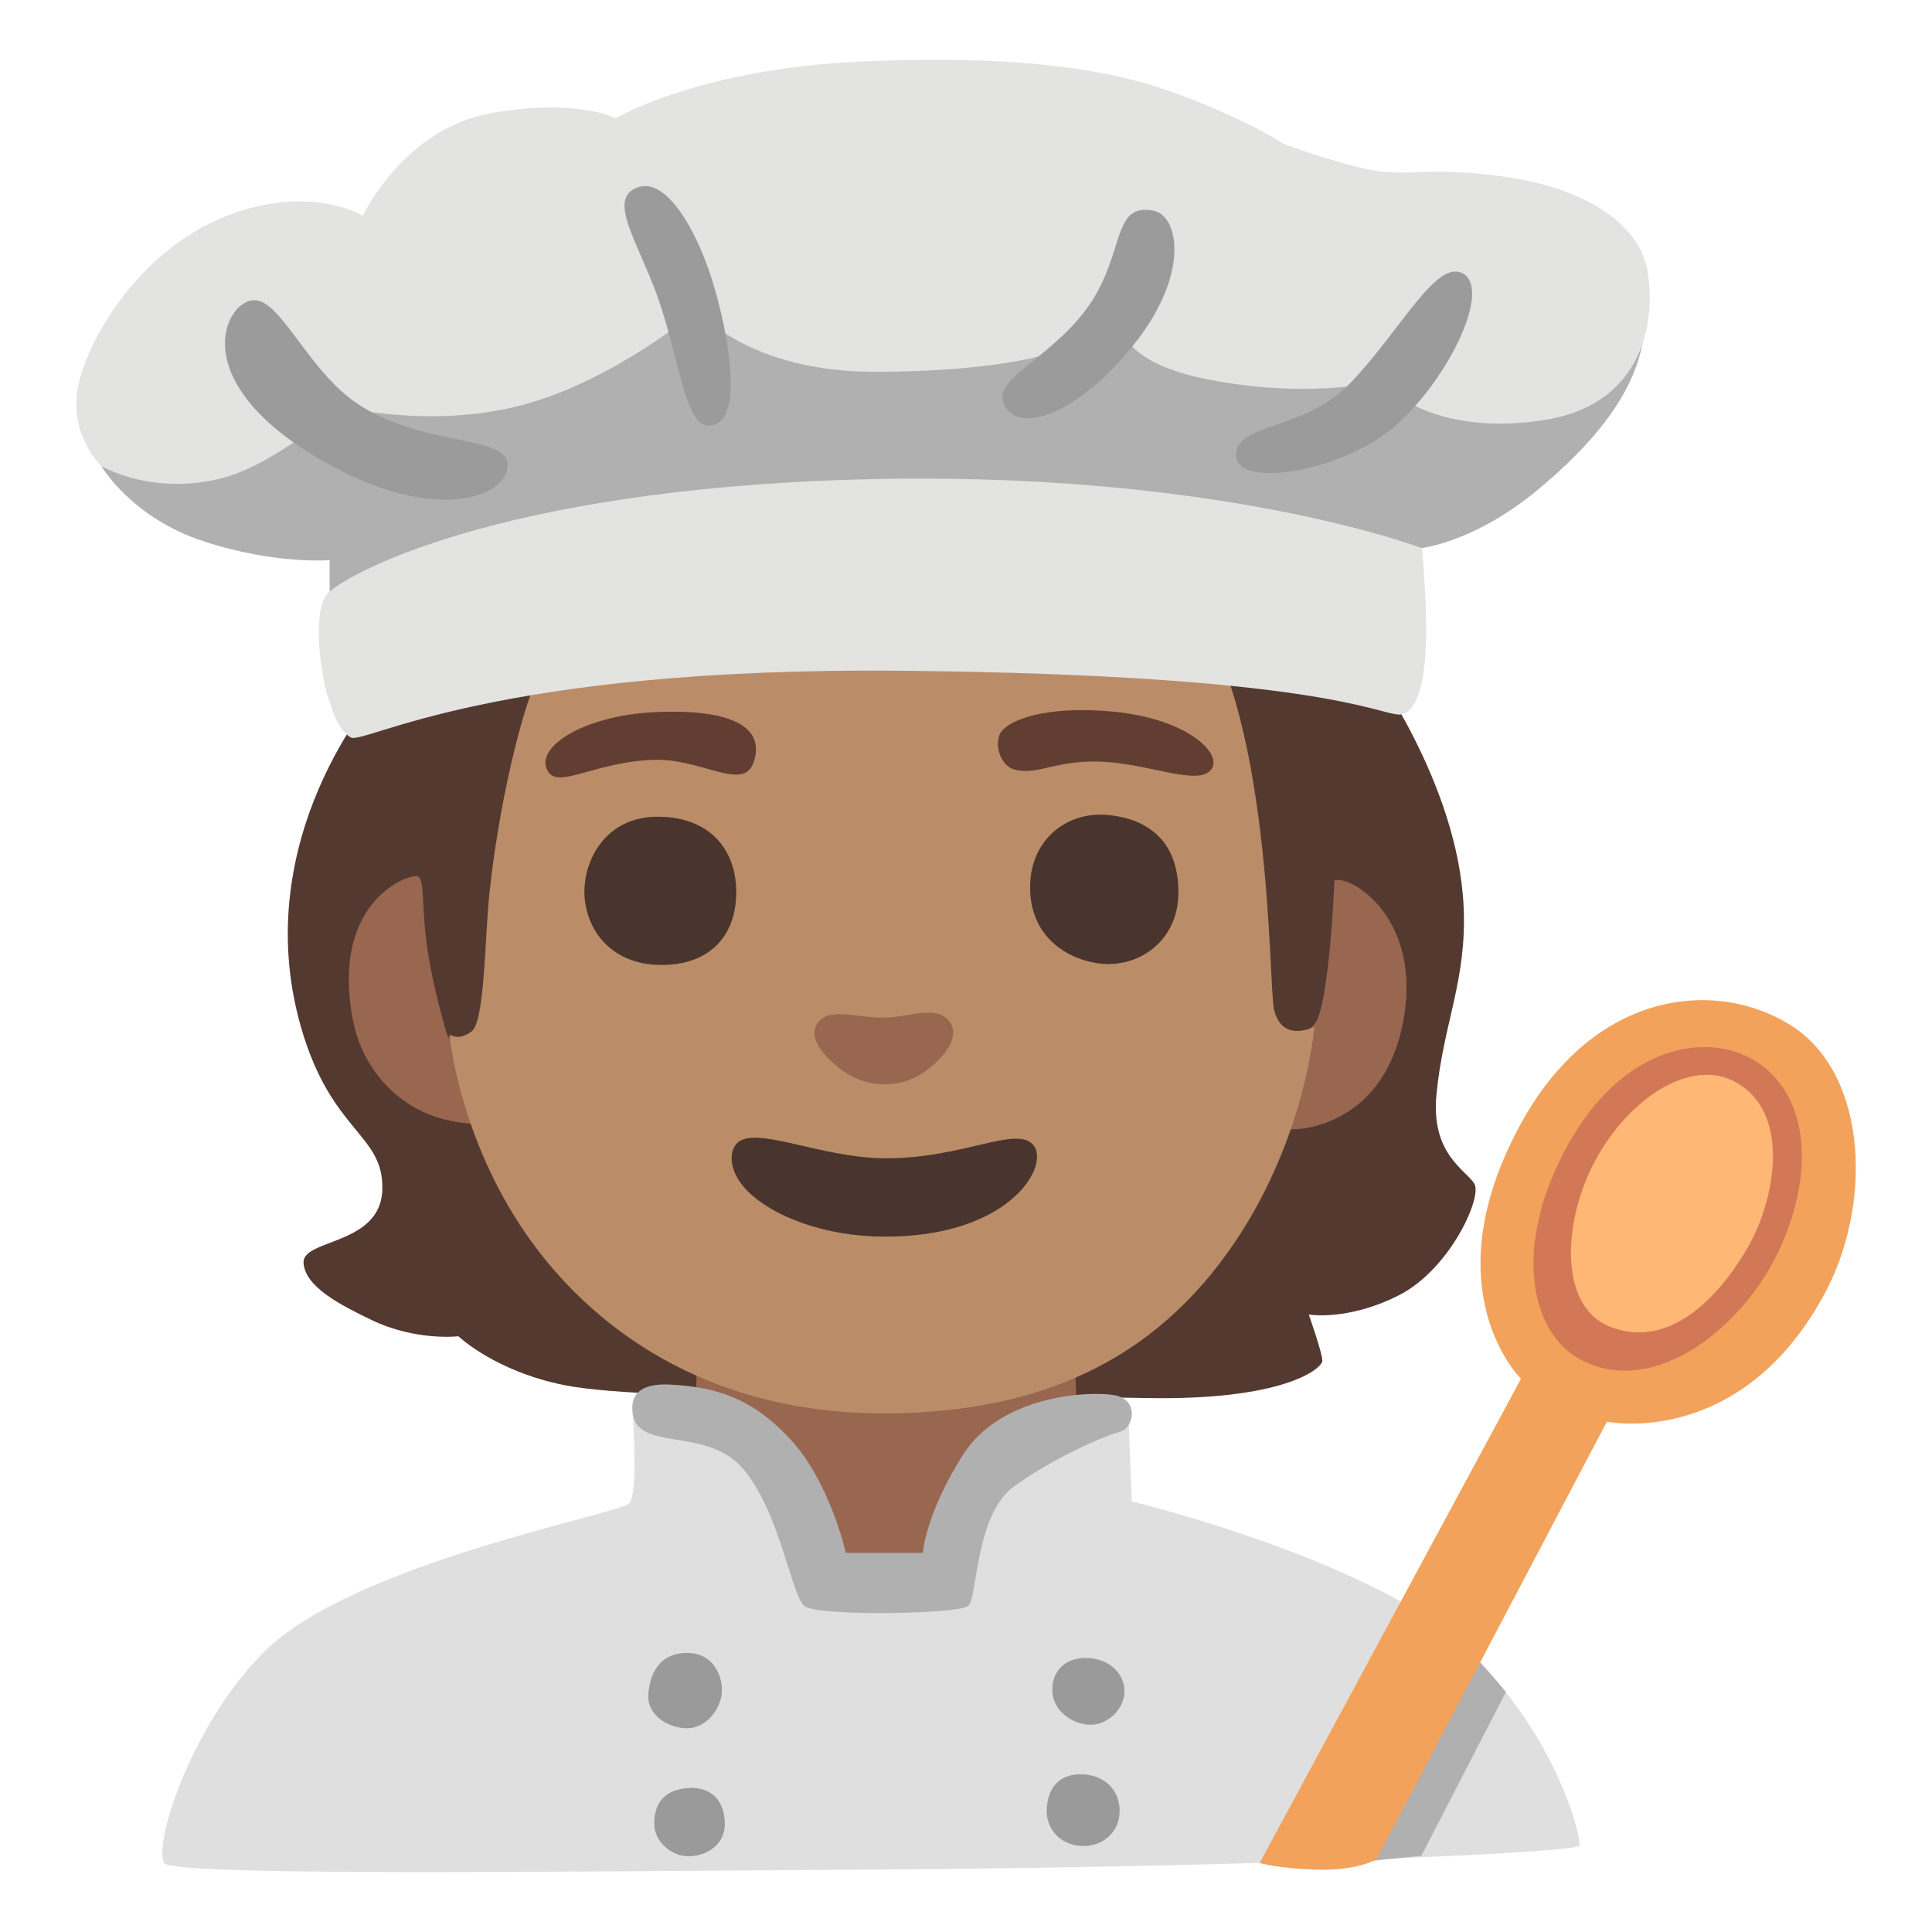 <?xml version="1.0" encoding="utf-8"?>
<!-- Generator: Adobe Illustrator 26.3.1, SVG Export Plug-In . SVG Version: 6.00 Build 0)  -->
<svg version="1.1" id="a" xmlns="http://www.w3.org/2000/svg" xmlns:xlink="http://www.w3.org/1999/xlink" x="0px" y="0px"
	 viewBox="0 0 128 128" style="enable-background:new 0 0 128 128;" xml:space="preserve">
<path style="fill:#543930;" d="M55.03,21.03c-24.86,2-30.06,24.84-30.06,24.84s-8.6,9.66-5.04,22.14c2.02,7.07,5.5,7.08,5.4,10.8
	s-5.32,3.25-5.22,4.86s2.51,2.82,4.5,3.78c2.95,1.42,5.76,1.08,5.76,1.08s2.4,2.31,7.02,3.24c6,1.21,29.1,0.65,38.41,0.85
	c9.3,0.2,11.81-1.97,11.81-2.47s-0.9-3.06-0.9-3.06s2.54,0.45,5.94-1.26s5.54-6.47,5.04-7.38s-2.91-1.93-2.52-5.94
	c0.45-4.71,2.02-7.55,1.8-12.42c-0.37-8.26-6.3-16.2-6.3-16.2s1.24-5.73-5.76-15.48C78.74,19.82,68.8,19.93,55.03,21.03z"/>
<path style="fill:#99674F;" d="M46.19,89.86l-0.24,7.77c0,0-0.85,8.28,12.62,8.28s12.87-7.67,12.87-7.67l-0.24-9.41l-25,1.02
	L46.19,89.86z"/>
<path style="fill:#DFDFDF;" d="M46.74,93.49l-4.83,0.11c0,0,0.4,5.29-0.22,6s-18.16,3.94-24.09,9.74
	c-4.72,4.62-7.44,12.58-6.73,14.08c0.42,0.89,24.69,0.59,48.44,0.43c23.99-0.17,45.3-1.1,45.34-1.58
	c0.09-0.97-2.64-11.36-12.71-16.63c-7.44-3.9-16.95-6.16-16.95-6.16l-0.24-6.01l-6.59,1.62l-6.38,6.46v2.39l-7.79-0.35l-2.92-7.08
	l-4.34-3.01L46.74,93.49z"/>
<path style="fill:#B0B0B0;" d="M97.66,109.68c0,0,1,1.11,1.27,1.42s0.84,1,0.84,1l-5.6,10.85L90,123.37l7.66-13.7V109.68z"/>
<g>
	<path style="fill:#99674F;" d="M27.7,58.07c-0.45-0.26-5.77,1.49-4.35,9.35c0.61,3.38,2.84,5.53,5.09,6.42
		c2.7,1.06,5.42,0.48,5.42,0.48l-4.23-5.74c0,0-0.9-2.89-1.32-5.76C27.9,59.95,28.15,58.33,27.7,58.07z"/>
	<path style="fill:#99674F;" d="M88.41,58.34c0.98-0.41,5.69,2.32,4.62,8.97s-6,7.51-7.39,7.51s-4.76-3.04-4.76-3.04
		s5.23-2.77,6.21-3.92S88.41,58.34,88.41,58.34z"/>
</g>
<path style="fill:#F2A25B;" d="M83.45,123.44l17.32-32.09c0,0-5.96-5.84-0.11-16.72c5-9.29,13.32-9.76,18.11-6.62
	c4.98,3.26,5.33,11.88,2.02,17.88c-5.57,10.12-14.33,8.3-14.33,8.3l-15.27,29c0,0-1.24,0.76-4.02,0.68
	c-2.39-0.07-3.72-0.44-3.72-0.44L83.45,123.44z"/>
<path style="fill:#D27857;" d="M104.56,89.99c4.95,2.83,11.23-2.12,13.58-7.77c2.36-5.65,1.18-10.28-2.12-12.09
	s-9.11-0.71-12.72,6.83C100.28,83.26,101.63,88.32,104.56,89.99z"/>
<path style="fill:#FFB775;" d="M106.6,87.87c4.26,1.75,7.69-2.55,9.26-5.34c1.73-3.06,2.83-8.79-0.86-10.83
	c-3.28-1.81-7.77,1.65-9.73,6.04C103.48,81.75,103.54,86.61,106.6,87.87z"/>
<path style="fill:#B0B0B0;" d="M41.91,93.6c0.31,2.63,4.88,0.87,7.31,3.7c2.43,2.83,3.21,8.39,4.07,9.1s10.24,0.54,10.86,0
	s0.44-6.04,3.03-7.92s6.04-3.38,6.99-3.61s1.33-2.12-0.31-2.43s-7.52-0.02-10.03,3.9c-2.51,3.93-2.69,6.54-2.69,6.54h-5.1
	c0,0-1.06-4.72-3.69-7.54c-2.2-2.36-4.4-3.45-8.01-3.61C42.52,91.65,41.75,92.32,41.91,93.6L41.91,93.6z"/>
<path style="fill:#9A9A9A;" d="M45.53,109.51c-1.95,0-2.52,1.55-2.58,2.81s1.21,2.12,2.47,2.18c1.4,0.07,2.41-1.38,2.41-2.52
	S47.14,109.51,45.53,109.51L45.53,109.51z"/>
<path style="fill:#9A9A9A;" d="M72.09,109.85c-1.55-0.07-2.43,0.9-2.37,2.22s1.39,2.2,2.54,2.2s2.29-1.09,2.24-2.29
	S73.41,109.91,72.09,109.85L72.09,109.85z"/>
<path style="fill:#9A9A9A;" d="M69.35,119.92c-0.04,1.29,0.93,2.33,2.33,2.38s2.5-0.93,2.5-2.33s-1.05-2.42-2.58-2.42
	S69.39,118.56,69.35,119.92L69.35,119.92z"/>
<path style="fill:#9A9A9A;" d="M45.48,118.47c-1.76,0.16-2.17,1.37-2.13,2.46s1.13,2.05,2.25,2.05s2.42-0.68,2.42-2.13
	S47.21,118.31,45.48,118.47z"/>
<path style="fill:#BA8D68;" d="M35.97,44.3c-0.9,0.98-2.8,7.81-3.55,14.94c-0.31,2.94-0.29,8.46-1.19,9.11s-1.45,0.18-1.45,0.18
	s0.59,6.77,5.11,13.28c4.19,6.02,11.77,11.83,23.67,11.83c11,0,17.42-4.06,21.62-9.15c6.23-7.57,6.9-16.47,6.9-16.47
	s-2.13,1.13-2.67-1.13c-0.39-1.62-0.06-20.36-5.8-27.19c-4.29-5.11-13.27-5.07-20.22-4.69C48.98,35.52,35.97,44.3,35.97,44.3z"/>
<path style="fill:#99674F;" d="M58.63,67.42c-1.75,0.05-3.6-0.71-4.4,0.28c-0.77,0.95,0.22,2.12,1.29,3
	c1.79,1.48,4.16,1.48,5.84,0.23s2.28-2.63,1.36-3.45S60.28,67.37,58.63,67.42z"/>
<g>
	<path style="fill:#613E31;" d="M36.31,51.12c0.72,1.16,3.16-0.67,7.04-0.78c3.18-0.09,5.95,2.17,6.6,0.11
		c0.78-2.44-1.83-3.49-6.55-3.27C38.58,47.41,35.33,49.56,36.31,51.12L36.31,51.12z"/>
	<path style="fill:#613E31;" d="M67.18,50.98c1.61,0.44,2.83-0.72,6.1-0.5c3.06,0.21,6.05,1.55,6.93,0.55c0.89-1-1.4-3.39-6.43-3.88
		c-4.55-0.44-7.25,0.59-7.58,1.59S66.52,50.8,67.18,50.98z"/>
</g>
<g>
	<path style="fill:#49352E;" d="M43.68,54.11c-3.72-0.06-5.16,3.16-4.94,5.44s1.94,4.44,5.21,4.38s4.83-2.11,4.83-4.83
		S47.12,54.16,43.68,54.11z"/>
	<path style="fill:#49352E;" d="M73.46,54c-2.77-0.3-5.32,1.66-5.21,4.99c0.12,3.71,3.38,4.88,5.16,4.88c2.55,0,4.61-1.89,4.66-4.6
		c0.06-3.05-1.5-4.94-4.6-5.27H73.46z"/>
</g>
<path style="fill:#49352E;" d="M58.71,76.74c-4.49,0-9-2.39-10.01-0.84c-0.45,0.68-0.31,2.02,1.09,3.26
	c1.62,1.44,4.81,2.75,8.75,2.77c8.29,0.05,11.01-4.63,9.95-6.03S63.89,76.74,58.71,76.74L58.71,76.74z"/>
<g>
	<path style="fill:#B0B0B0;" d="M63.57,13.53L6.74,30.92c0,0,1.98,3.38,6.74,4.94s8.36,1.25,8.36,1.25v4.5l53.69-4.16l18.69-1.15
		c0,0,3.47-0.36,7.71-3.89c5.32-4.44,7.06-8.07,7.06-11.46S63.57,13.53,63.57,13.53z"/>
	<path style="fill:#E3E3E2;" d="M6.74,30.92c0,0-2.12-2.04-1.61-5.09s3.91-9.2,9.92-11.54c5.49-2.13,8.99,0,8.99,0
		s2.71-5.77,8.48-6.79s8.27,0.34,8.27,0.34s5.47-3.3,16.4-3.77c9.14-0.39,15.59,0.26,20.51,2.04s7.33,3.42,7.33,3.42
		s4.58,1.7,6.79,1.87s3.31-0.34,8.06,0.34s8.65,2.88,9.25,6.11s-0.13,8.85-6.66,9.95s-9.79-1.54-9.79-1.54l-1.61-0.93
		c0,0-4.5,1.09-11.03-0.19c-6.53-1.27-5.8-4.2-5.8-4.2s-1.81,3.69-16.29,3.69c-8.44,0-11.75-4.07-11.75-4.07s-5.51,4.67-11.62,6.28
		s-12.04,0.08-12.04,0.08s-4.24,3.82-7.8,4.75c-3.56,0.93-6.53,0-7.97-0.76L6.74,30.92z"/>
	<path style="fill:#E3E3E2;" d="M21.7,39.33c-1.1,1.24-0.36,5.68,0,6.76c0.41,1.24,0.69,2.21,1.52,2.76s9.24-4.69,36.67-4.41
		c27.44,0.28,31.44,2.9,32.81,2.9s1.79-2.9,1.79-5.51s-0.28-5.51-0.28-5.51s-13.65-5.24-37.5-4.55
		c-23.85,0.69-33.92,6.34-35.02,7.58L21.7,39.33z"/>
	<path style="fill:#9B9B9B;" d="M23.96,26.93c-3.53-2.17-5.34-7.21-7.21-7.04s-4.44,5.33,4.41,10.52c7.38,4.33,12.3,2.63,12.47,0.51
		S28.37,29.65,23.96,26.93z"/>
	<path style="fill:#9B9B9B;" d="M43.55,19.63c1.49,4.11,1.79,8.69,3.48,8.57c2.38-0.17,1.19-6.28,0.17-9.58s-3.05-6.96-5-6.19
		s0,3.48,1.36,7.21L43.55,19.63z"/>
	<path style="fill:#9B9B9B;" d="M66.71,27.1c1.3,1.68,5.26-0.17,8.65-4.58s2.79-8.25,1.02-8.57c-2.8-0.51-1.78,2.97-4.41,6.53
		S65.27,25.23,66.71,27.1z"/>
	<path style="fill:#9B9B9B;" d="M96.9,18.11c-1.74-0.94-4.11,3.77-7.38,7.21c-3.14,3.31-7.63,2.63-7.63,4.83s6.7,1.19,10.26-1.7
		c3.56-2.88,6.79-9.25,4.75-10.35L96.9,18.11z"/>
</g>
</svg>
